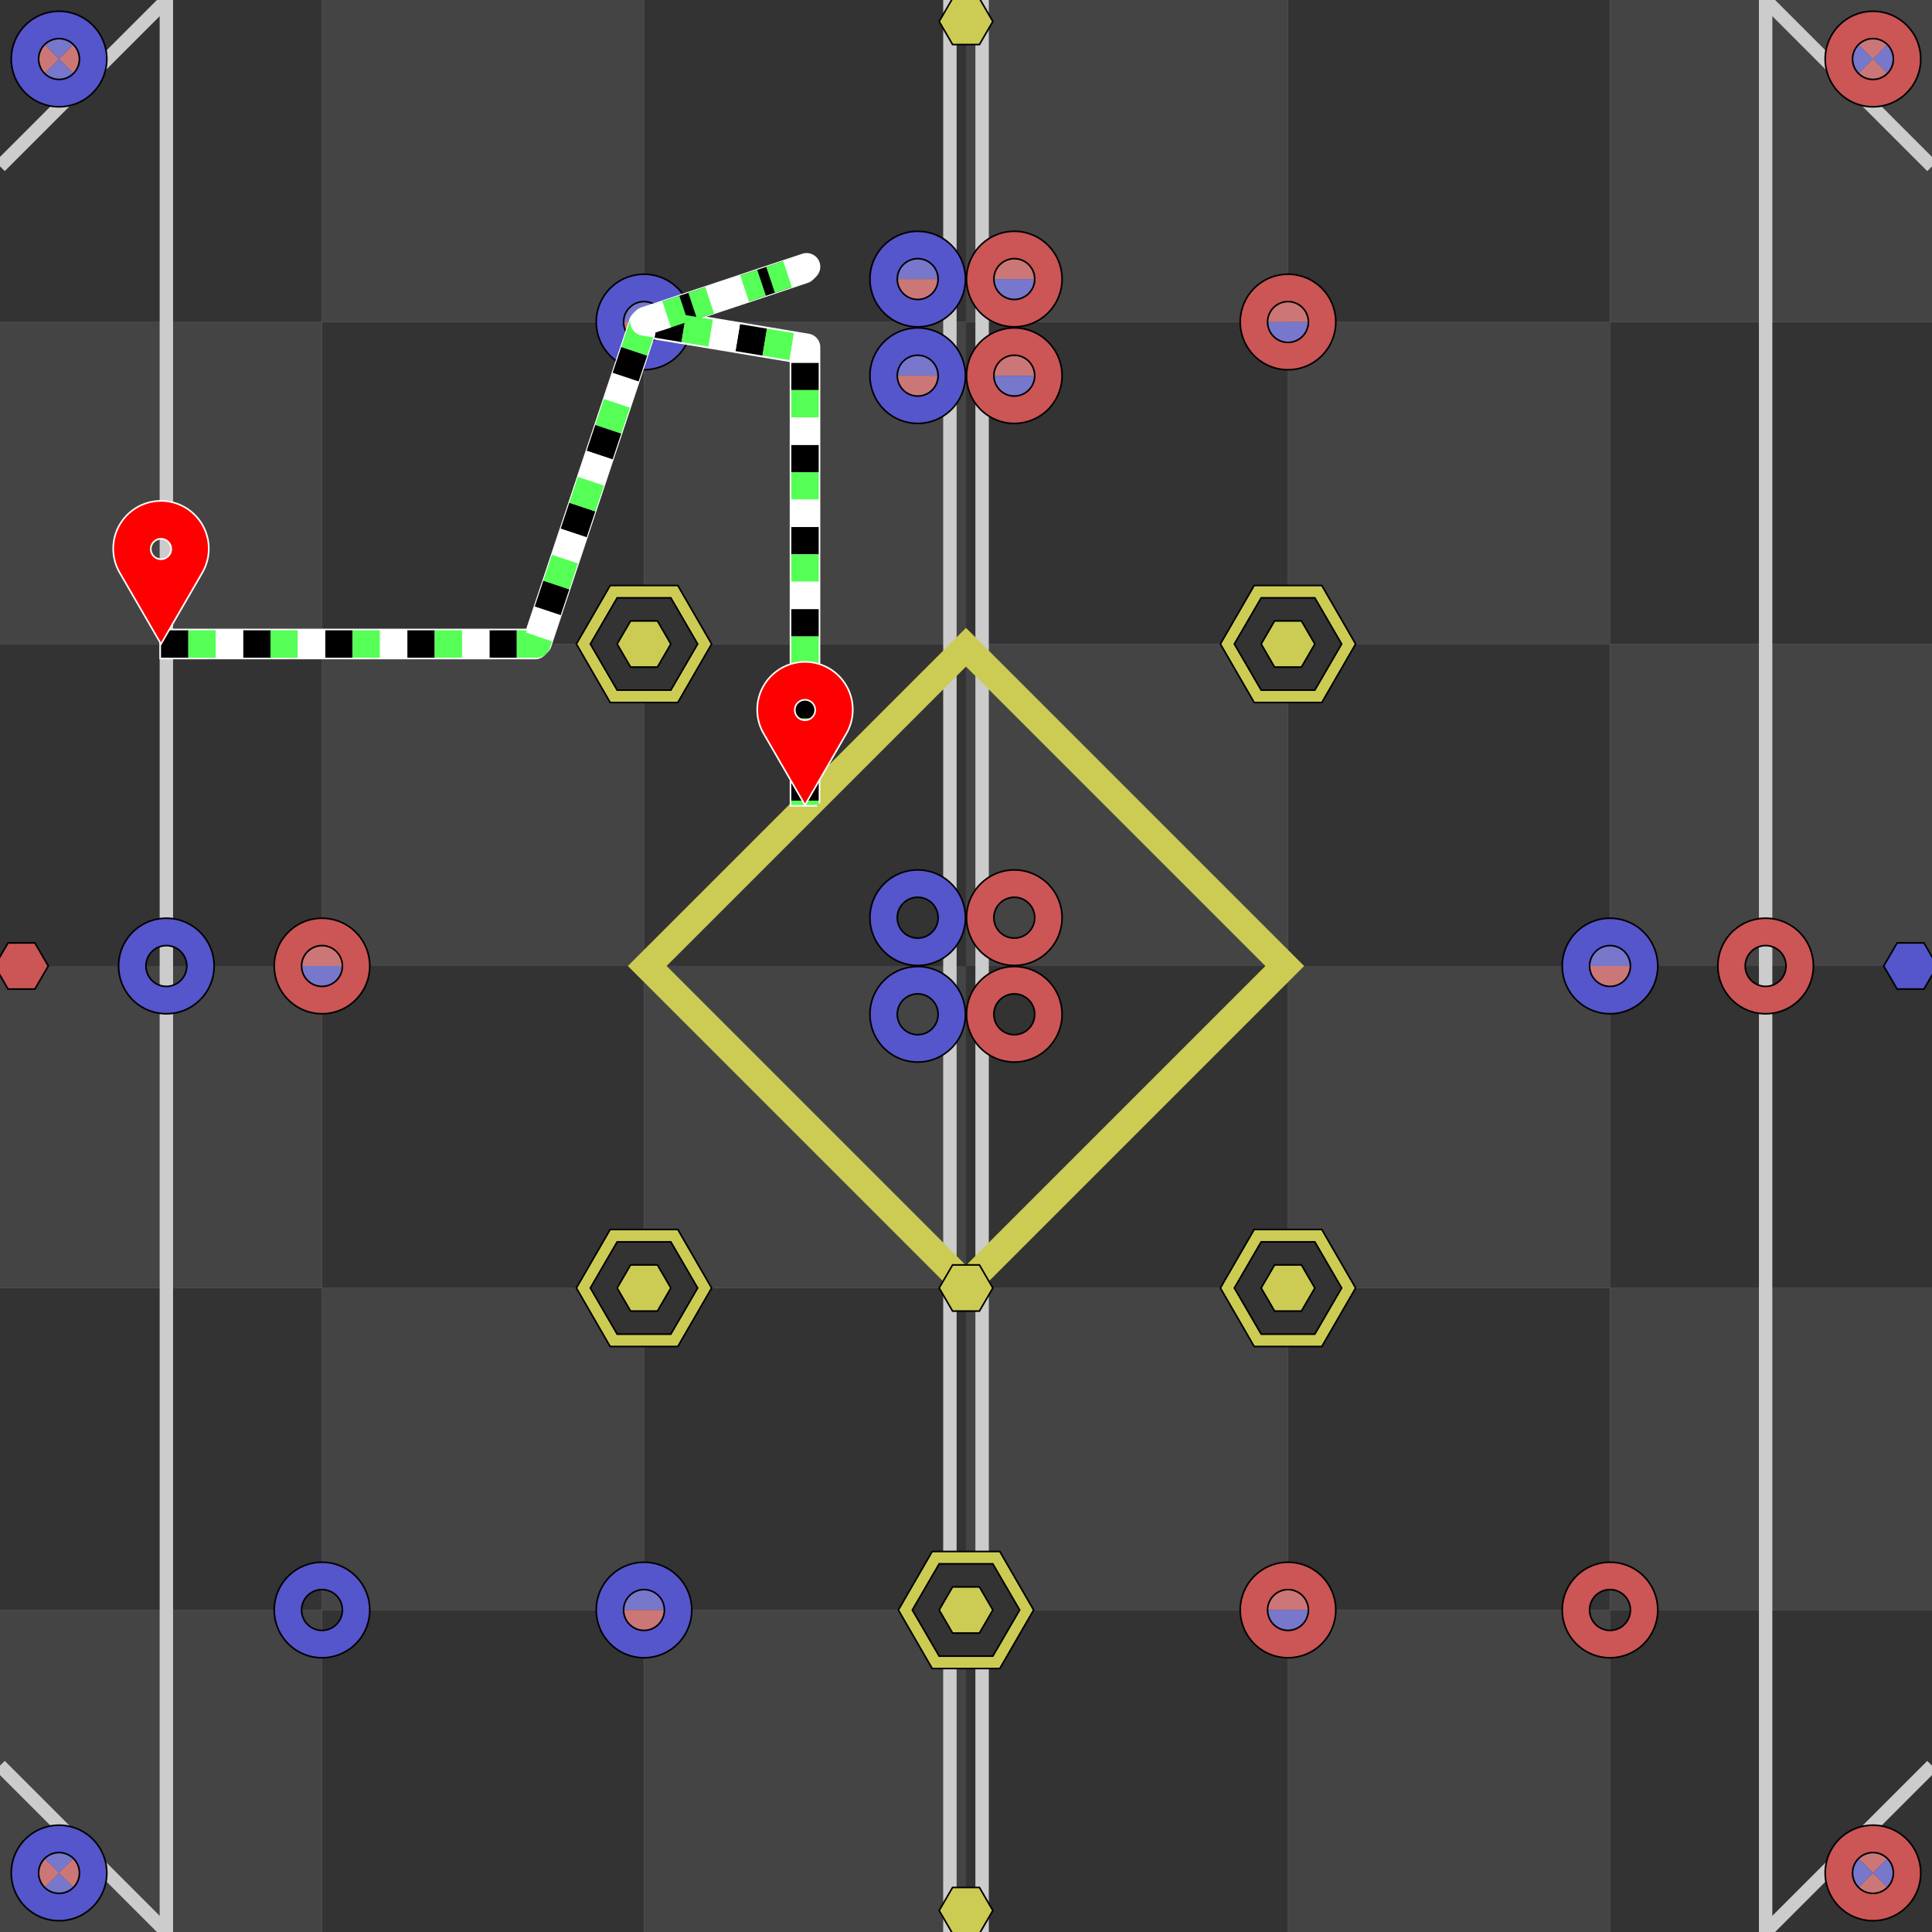 <svg version="1.1" width="600" height="600" xmlns="http://www.w3.org/2000/svg" viewBox="-1800 -1800 3600 3600">
<rect x="-1800" y="-1800" width="3600" height="3600" fill="#808080" stroke="none"/>
<g transform="scale(1, -1)">
<rect x="-1800" y="-1800" width="600" height="600" fill="#444444"/>
<rect x="-1800" y="-1200" width="600" height="600" fill="#333333"/>
<rect x="-1800" y="-600" width="600" height="600" fill="#444444"/>
<rect x="-1800" y="0" width="600" height="600" fill="#333333"/>
<rect x="-1800" y="600" width="600" height="600" fill="#444444"/>
<rect x="-1800" y="1200" width="600" height="600" fill="#333333"/>
<rect x="-1200" y="-1800" width="600" height="600" fill="#333333"/>
<rect x="-1200" y="-1200" width="600" height="600" fill="#444444"/>
<rect x="-1200" y="-600" width="600" height="600" fill="#333333"/>
<rect x="-1200" y="0" width="600" height="600" fill="#444444"/>
<rect x="-1200" y="600" width="600" height="600" fill="#333333"/>
<rect x="-1200" y="1200" width="600" height="600" fill="#444444"/>
<rect x="-600" y="-1800" width="600" height="600" fill="#444444"/>
<rect x="-600" y="-1200" width="600" height="600" fill="#333333"/>
<rect x="-600" y="-600" width="600" height="600" fill="#444444"/>
<rect x="-600" y="0" width="600" height="600" fill="#333333"/>
<rect x="-600" y="600" width="600" height="600" fill="#444444"/>
<rect x="-600" y="1200" width="600" height="600" fill="#333333"/>
<rect x="0" y="-1800" width="600" height="600" fill="#333333"/>
<rect x="0" y="-1200" width="600" height="600" fill="#444444"/>
<rect x="0" y="-600" width="600" height="600" fill="#333333"/>
<rect x="0" y="0" width="600" height="600" fill="#444444"/>
<rect x="0" y="600" width="600" height="600" fill="#333333"/>
<rect x="0" y="1200" width="600" height="600" fill="#444444"/>
<rect x="600" y="-1800" width="600" height="600" fill="#444444"/>
<rect x="600" y="-1200" width="600" height="600" fill="#333333"/>
<rect x="600" y="-600" width="600" height="600" fill="#444444"/>
<rect x="600" y="0" width="600" height="600" fill="#333333"/>
<rect x="600" y="600" width="600" height="600" fill="#444444"/>
<rect x="600" y="1200" width="600" height="600" fill="#333333"/>
<rect x="1200" y="-1800" width="600" height="600" fill="#333333"/>
<rect x="1200" y="-1200" width="600" height="600" fill="#444444"/>
<rect x="1200" y="-600" width="600" height="600" fill="#333333"/>
<rect x="1200" y="0" width="600" height="600" fill="#444444"/>
<rect x="1200" y="600" width="600" height="600" fill="#333333"/>
<rect x="1200" y="1200" width="600" height="600" fill="#444444"/>
<line x1="-1490" y1="-1800" x2="-1490" y2="1800" stroke="#cccccc" stroke-width="25"/>
<line x1="-30" y1="-1800" x2="-30" y2="1800" stroke="#cccccc" stroke-width="25"/>
<line x1="30" y1="-1800" x2="30" y2="1800" stroke="#cccccc" stroke-width="25"/>
<line x1="1490" y1="-1800" x2="1490" y2="1800" stroke="#cccccc" stroke-width="25"/>
<line x1="-1800" y1="-1490" x2="-1490" y2="-1800" stroke="#cccccc" stroke-width="25"/>
<line x1="1800" y1="-1490" x2="1490" y2="-1800" stroke="#cccccc" stroke-width="25"/>
<line x1="-1800" y1="1490" x2="-1490" y2="1800" stroke="#cccccc" stroke-width="25"/>
<line x1="1800" y1="1490" x2="1490" y2="1800" stroke="#cccccc" stroke-width="25"/>
<rect x="-420" y="-420" width="840" height="840" transform="rotate(45)" stroke="#cccc55" fill="none" stroke-width="51"/>
<polygon points="-1710,0 -1735,43 -1785,43 -1810,0 -1785,-43 -1735,-43" fill="#cc5555" stroke="#000000" stroke-width="3"/>
<polygon points="1810,0 1785,43 1735,43 1710,0 1735,-43 1785,-43" fill="#5555cc" stroke="#000000" stroke-width="3"/>
<polygon points="50,1760 25,1803 -25,1803 -50,1760 -25,1717 25,1717" fill="#cccc55" stroke="#000000" stroke-width="3"/>
<polygon points="50,-600 25,-557 -25,-557 -50,-600 -25,-643 25,-643" fill="#cccc55" stroke="#000000" stroke-width="3"/>
<polygon points="50,-1760 25,-1717 -25,-1717 -50,-1760 -25,-1803 25,-1803" fill="#cccc55" stroke="#000000" stroke-width="3"/>
<polygon points="-474,600 -537,709 -663,709 -726,600 -663,491 -537,491" fill="#cccc55" stroke="#000000" stroke-width="3"/>
<polygon points="-500,600 -550,686 -650,686 -700,600 -650,514 -550,514" fill="#333333" stroke="#000000" stroke-width="3"/>
<polygon points="-550,600 -575,643 -625,643 -650,600 -625,557 -575,557" fill="#cccc55" stroke="#000000" stroke-width="3"/>
<polygon points="726,600 663,709 537,709 474,600 537,491 663,491" fill="#cccc55" stroke="#000000" stroke-width="3"/>
<polygon points="700,600 650,686 550,686 500,600 550,514 650,514" fill="#333333" stroke="#000000" stroke-width="3"/>
<polygon points="650,600 625,643 575,643 550,600 575,557 625,557" fill="#cccc55" stroke="#000000" stroke-width="3"/>
<polygon points="-474,-600 -537,-491 -663,-491 -726,-600 -663,-709 -537,-709" fill="#cccc55" stroke="#000000" stroke-width="3"/>
<polygon points="-500,-600 -550,-514 -650,-514 -700,-600 -650,-686 -550,-686" fill="#333333" stroke="#000000" stroke-width="3"/>
<polygon points="-550,-600 -575,-557 -625,-557 -650,-600 -625,-643 -575,-643" fill="#cccc55" stroke="#000000" stroke-width="3"/>
<polygon points="726,-600 663,-491 537,-491 474,-600 537,-709 663,-709" fill="#cccc55" stroke="#000000" stroke-width="3"/>
<polygon points="700,-600 650,-514 550,-514 500,-600 550,-686 650,-686" fill="#333333" stroke="#000000" stroke-width="3"/>
<polygon points="650,-600 625,-557 575,-557 550,-600 575,-643 625,-643" fill="#cccc55" stroke="#000000" stroke-width="3"/>
<polygon points="126,-1200 63,-1091 -63,-1091 -126,-1200 -63,-1309 63,-1309" fill="#cccc55" stroke="#000000" stroke-width="3"/>
<polygon points="100,-1200 50,-1114 -50,-1114 -100,-1200 -50,-1286 50,-1286" fill="#333333" stroke="#000000" stroke-width="3"/>
<polygon points="50,-1200 25,-1157 -25,-1157 -50,-1200 -25,-1243 25,-1243" fill="#cccc55" stroke="#000000" stroke-width="3"/>
<path d="M 1690,1690 l -63,63 a 89,89 0 0,0 126,0 z" fill="#cc7777"/>
<path d="M 1690,1690 l 63,63 a 89,89 0 0,0 0,-126 z" fill="#7777cc"/>
<path d="M 1690,1690 l 63,-63 a 89,89 0 0,0 -126,0 z" fill="#cc7777"/>
<path d="M 1690,1690 l -63,-63 a 89,89 0 0,0 0,126 z" fill="#7777cc"/>
<path d="M 1601,1690 a 89 89 0 0 0 178 0 a 89 89 0 0 0 -178 0 z m 51 0 a 38 38 0 0 0 76 0 a 38 38 0 0 0 -76 0 z" fill="#cc5555" stroke="#000000" stroke-width="3" fill-rule="evenodd"/>
<path d="M 1690,-1690 l -63,63 a 89,89 0 0,0 126,0 z" fill="#cc7777"/>
<path d="M 1690,-1690 l 63,63 a 89,89 0 0,0 0,-126 z" fill="#7777cc"/>
<path d="M 1690,-1690 l 63,-63 a 89,89 0 0,0 -126,0 z" fill="#cc7777"/>
<path d="M 1690,-1690 l -63,-63 a 89,89 0 0,0 0,126 z" fill="#7777cc"/>
<path d="M 1601,-1690 a 89 89 0 0 0 178 0 a 89 89 0 0 0 -178 0 z m 51 0 a 38 38 0 0 0 76 0 a 38 38 0 0 0 -76 0 z" fill="#cc5555" stroke="#000000" stroke-width="3" fill-rule="evenodd"/>
<path d="M -1690,1690 l -63,63 a 89,89 0 0,0 126,0 z" fill="#7777cc"/>
<path d="M -1690,1690 l 63,63 a 89,89 0 0,0 0,-126 z" fill="#cc7777"/>
<path d="M -1690,1690 l 63,-63 a 89,89 0 0,0 -126,0 z" fill="#7777cc"/>
<path d="M -1690,1690 l -63,-63 a 89,89 0 0,0 0,126 z" fill="#cc7777"/>
<path d="M -1779,1690 a 89 89 0 0 0 178 0 a 89 89 0 0 0 -178 0 z m 51 0 a 38 38 0 0 0 76 0 a 38 38 0 0 0 -76 0 z" fill="#5555cc" stroke="#000000" stroke-width="3" fill-rule="evenodd"/>
<path d="M -1690,-1690 l -63,63 a 89,89 0 0,0 126,0 z" fill="#7777cc"/>
<path d="M -1690,-1690 l 63,63 a 89,89 0 0,0 0,-126 z" fill="#cc7777"/>
<path d="M -1690,-1690 l 63,-63 a 89,89 0 0,0 -126,0 z" fill="#7777cc"/>
<path d="M -1690,-1690 l -63,-63 a 89,89 0 0,0 0,126 z" fill="#cc7777"/>
<path d="M -1779,-1690 a 89 89 0 0 0 178 0 a 89 89 0 0 0 -178 0 z m 51 0 a 38 38 0 0 0 76 0 a 38 38 0 0 0 -76 0 z" fill="#5555cc" stroke="#000000" stroke-width="3" fill-rule="evenodd"/>
<path d="M 1,1280 a 89,89 0 1,0 178,0" fill="#cc7777"/>
<path d="M 1,1280 a 89,89 0 1,1 178,0" fill="#7777cc"/>
<path d="M 1,1280 a 89 89 0 0 0 178 0 a 89 89 0 0 0 -178 0 z m 51 0 a 38 38 0 0 0 76 0 a 38 38 0 0 0 -76 0 z" fill="#cc5555" stroke="#000000" stroke-width="3" fill-rule="evenodd"/>
<path d="M 511,1200 a 89,89 0 1,0 178,0" fill="#cc7777"/>
<path d="M 511,1200 a 89,89 0 1,1 178,0" fill="#7777cc"/>
<path d="M 511,1200 a 89 89 0 0 0 178 0 a 89 89 0 0 0 -178 0 z m 51 0 a 38 38 0 0 0 76 0 a 38 38 0 0 0 -76 0 z" fill="#cc5555" stroke="#000000" stroke-width="3" fill-rule="evenodd"/>
<path d="M 1,1100 a 89,89 0 1,0 178,0" fill="#cc7777"/>
<path d="M 1,1100 a 89,89 0 1,1 178,0" fill="#7777cc"/>
<path d="M 1,1100 a 89 89 0 0 0 178 0 a 89 89 0 0 0 -178 0 z m 51 0 a 38 38 0 0 0 76 0 a 38 38 0 0 0 -76 0 z" fill="#cc5555" stroke="#000000" stroke-width="3" fill-rule="evenodd"/>
<path d="M -1289,0 a 89,89 0 1,0 178,0" fill="#cc7777"/>
<path d="M -1289,0 a 89,89 0 1,1 178,0" fill="#7777cc"/>
<path d="M -1289,0 a 89 89 0 0 0 178 0 a 89 89 0 0 0 -178 0 z m 51 0 a 38 38 0 0 0 76 0 a 38 38 0 0 0 -76 0 z" fill="#cc5555" stroke="#000000" stroke-width="3" fill-rule="evenodd"/>
<path d="M 511,-1200 a 89,89 0 1,0 178,0" fill="#cc7777"/>
<path d="M 511,-1200 a 89,89 0 1,1 178,0" fill="#7777cc"/>
<path d="M 511,-1200 a 89 89 0 0 0 178 0 a 89 89 0 0 0 -178 0 z m 51 0 a 38 38 0 0 0 76 0 a 38 38 0 0 0 -76 0 z" fill="#cc5555" stroke="#000000" stroke-width="3" fill-rule="evenodd"/>
<path d="M -179,1280 a 89,89 0 1,0 178,0" fill="#7777cc"/>
<path d="M -179,1280 a 89,89 0 1,1 178,0" fill="#cc7777"/>
<path d="M -179,1280 a 89 89 0 0 0 178 0 a 89 89 0 0 0 -178 0 z m 51 0 a 38 38 0 0 0 76 0 a 38 38 0 0 0 -76 0 z" fill="#5555cc" stroke="#000000" stroke-width="3" fill-rule="evenodd"/>
<path d="M -689,1200 a 89,89 0 1,0 178,0" fill="#7777cc"/>
<path d="M -689,1200 a 89,89 0 1,1 178,0" fill="#cc7777"/>
<path d="M -689,1200 a 89 89 0 0 0 178 0 a 89 89 0 0 0 -178 0 z m 51 0 a 38 38 0 0 0 76 0 a 38 38 0 0 0 -76 0 z" fill="#5555cc" stroke="#000000" stroke-width="3" fill-rule="evenodd"/>
<path d="M -179,1100 a 89,89 0 1,0 178,0" fill="#7777cc"/>
<path d="M -179,1100 a 89,89 0 1,1 178,0" fill="#cc7777"/>
<path d="M -179,1100 a 89 89 0 0 0 178 0 a 89 89 0 0 0 -178 0 z m 51 0 a 38 38 0 0 0 76 0 a 38 38 0 0 0 -76 0 z" fill="#5555cc" stroke="#000000" stroke-width="3" fill-rule="evenodd"/>
<path d="M 1111,0 a 89,89 0 1,0 178,0" fill="#7777cc"/>
<path d="M 1111,0 a 89,89 0 1,1 178,0" fill="#cc7777"/>
<path d="M 1111,0 a 89 89 0 0 0 178 0 a 89 89 0 0 0 -178 0 z m 51 0 a 38 38 0 0 0 76 0 a 38 38 0 0 0 -76 0 z" fill="#5555cc" stroke="#000000" stroke-width="3" fill-rule="evenodd"/>
<path d="M -689,-1200 a 89,89 0 1,0 178,0" fill="#7777cc"/>
<path d="M -689,-1200 a 89,89 0 1,1 178,0" fill="#cc7777"/>
<path d="M -689,-1200 a 89 89 0 0 0 178 0 a 89 89 0 0 0 -178 0 z m 51 0 a 38 38 0 0 0 76 0 a 38 38 0 0 0 -76 0 z" fill="#5555cc" stroke="#000000" stroke-width="3" fill-rule="evenodd"/>
<path d="M 1,90 a 89 89 0 0 0 178 0 a 89 89 0 0 0 -178 0 z m 51 0 a 38 38 0 0 0 76 0 a 38 38 0 0 0 -76 0 z" fill="#cc5555" stroke="#000000" stroke-width="3" fill-rule="evenodd"/>
<path d="M 1401,0 a 89 89 0 0 0 178 0 a 89 89 0 0 0 -178 0 z m 51 0 a 38 38 0 0 0 76 0 a 38 38 0 0 0 -76 0 z" fill="#cc5555" stroke="#000000" stroke-width="3" fill-rule="evenodd"/>
<path d="M 1,-90 a 89 89 0 0 0 178 0 a 89 89 0 0 0 -178 0 z m 51 0 a 38 38 0 0 0 76 0 a 38 38 0 0 0 -76 0 z" fill="#cc5555" stroke="#000000" stroke-width="3" fill-rule="evenodd"/>
<path d="M 1111,-1200 a 89 89 0 0 0 178 0 a 89 89 0 0 0 -178 0 z m 51 0 a 38 38 0 0 0 76 0 a 38 38 0 0 0 -76 0 z" fill="#cc5555" stroke="#000000" stroke-width="3" fill-rule="evenodd"/>
<path d="M -179,90 a 89 89 0 0 0 178 0 a 89 89 0 0 0 -178 0 z m 51 0 a 38 38 0 0 0 76 0 a 38 38 0 0 0 -76 0 z" fill="#5555cc" stroke="#000000" stroke-width="3" fill-rule="evenodd"/>
<path d="M -1579,0 a 89 89 0 0 0 178 0 a 89 89 0 0 0 -178 0 z m 51 0 a 38 38 0 0 0 76 0 a 38 38 0 0 0 -76 0 z" fill="#5555cc" stroke="#000000" stroke-width="3" fill-rule="evenodd"/>
<path d="M -179,-90 a 89 89 0 0 0 178 0 a 89 89 0 0 0 -178 0 z m 51 0 a 38 38 0 0 0 76 0 a 38 38 0 0 0 -76 0 z" fill="#5555cc" stroke="#000000" stroke-width="3" fill-rule="evenodd"/>
<path d="M -1289,-1200 a 89 89 0 0 0 178 0 a 89 89 0 0 0 -178 0 z m 51 0 a 38 38 0 0 0 76 0 a 38 38 0 0 0 -76 0 z" fill="#5555cc" stroke="#000000" stroke-width="3" fill-rule="evenodd"/>
<polyline points="-1497,603 -797,603 -597,1203 -297,1303 -597,1203 -297,1153 -297,303" fill="none" stroke="#ffffff" stroke-width="51" stroke-linejoin="round"/>
<polyline points="-1503,597 -803,597 -603,1197 -303,1297 -603,1197 -303,1147 -303,297" fill="none" stroke="#ffffff" stroke-width="51" stroke-linejoin="round"/>
<polyline points="-1500,600 -800,600 -600,1200 -300,1300 -600,1200 -300,1150 -300,300" fill="none" stroke="#000000" stroke-width="51" stroke-dasharray="51,102" stroke-linejoin="round"/>
<polyline points="-1500,600 -800,600 -600,1200 -300,1300 -600,1200 -300,1150 -300,300" fill="none" stroke="#55ff55" stroke-width="51" stroke-dasharray="51,102" stroke-dashoffset="102" stroke-linejoin="round"/>
<polyline points="-1500,600 -800,600 -600,1200 -300,1300 -600,1200 -300,1150 -300,300" fill="none" stroke="#ffffff" stroke-width="51" stroke-dasharray="51,102" stroke-dashoffset="51" stroke-linejoin="round"/>
<path d="M -1500,600 l -77 133 a 89 89 0 1 0 154 0 z m -19 177 a 19 19 0 0 0 38 0 a 19 19 0 0 0 -38 0 z" fill="#ff0000" stroke="#ffffff" stroke-width="3" fill-rule="evenodd"/>
<path d="M -300,300 l -77 133 a 89 89 0 1 0 154 0 z m -19 177 a 19 19 0 0 0 38 0 a 19 19 0 0 0 -38 0 z" fill="#ff0000" stroke="#ffffff" stroke-width="3" fill-rule="evenodd"/>
</g>
</svg>
